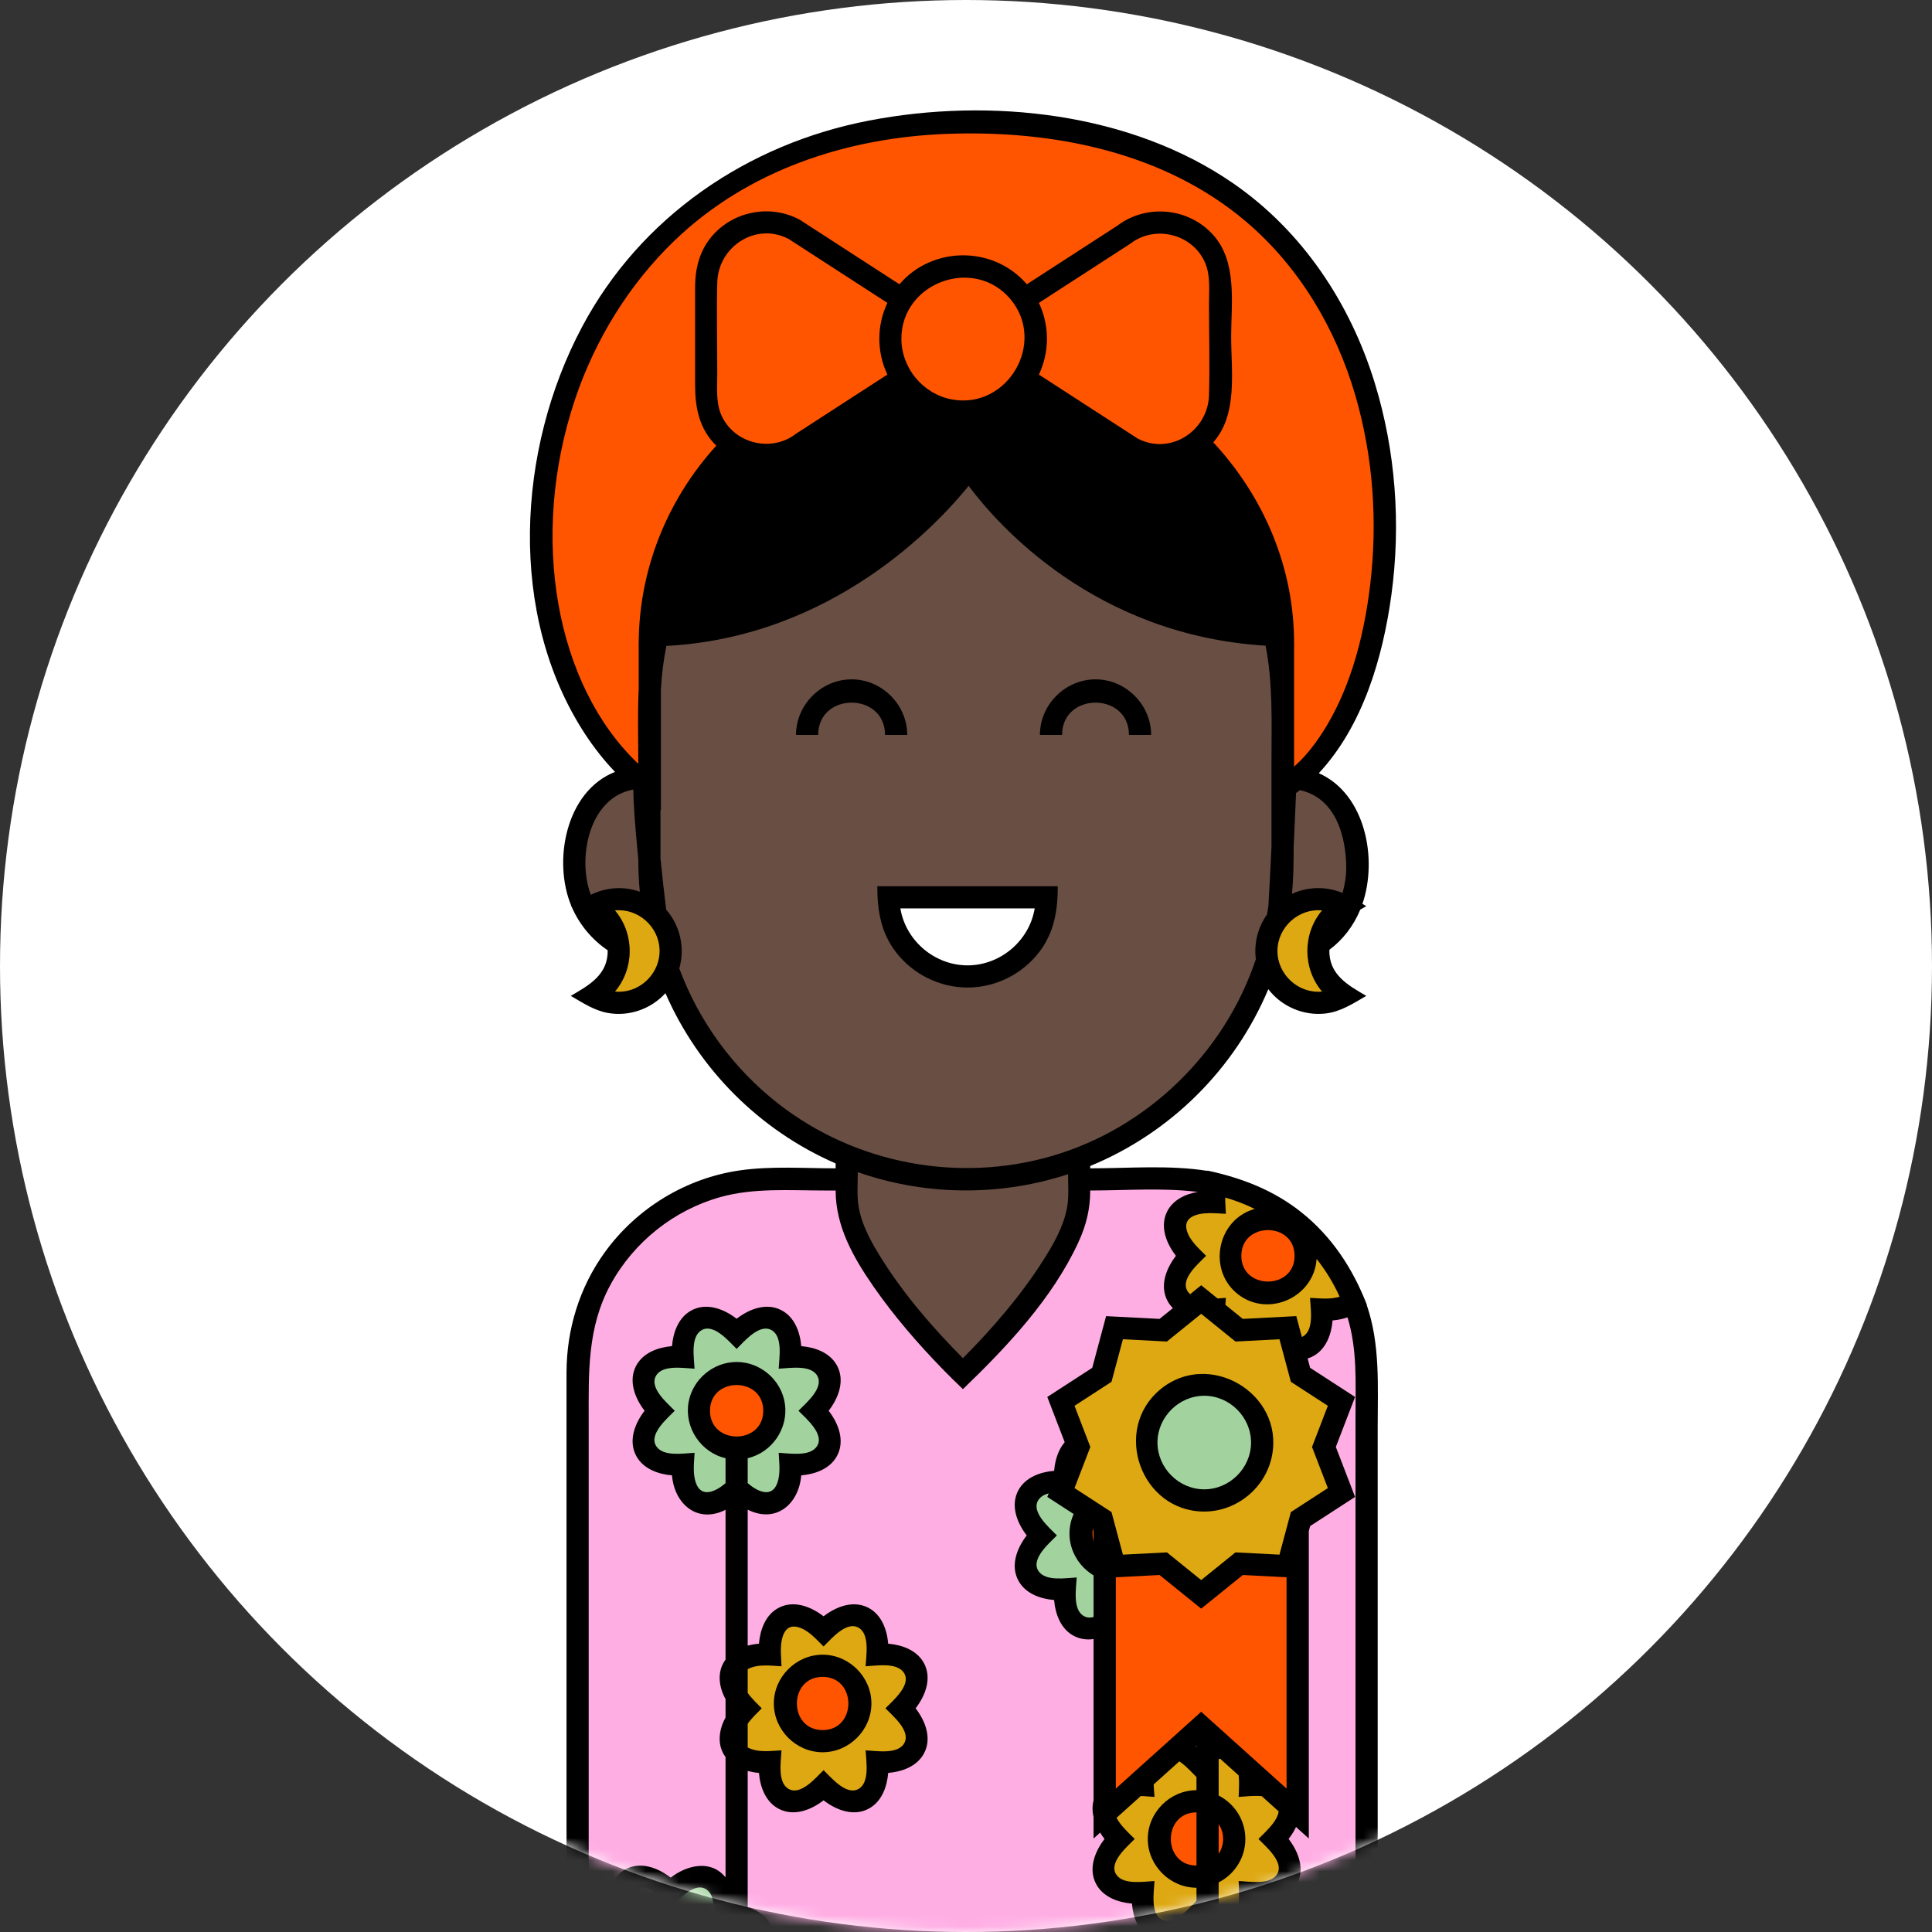 <?xml version="1.0" encoding="UTF-8"?>
<svg width="175px" height="175px" viewBox="0 0 175 175" version="1.1" xmlns="http://www.w3.org/2000/svg" xmlns:xlink="http://www.w3.org/1999/xlink">
    <rect x="0" y="0" width="175" height="175" fill="#333333" stroke="none"/>
    <!-- Generator: sketchtool 50.2 (55047) - http://www.bohemiancoding.com/sketch -->
    <title>0C2F0620-4E52-4DD8-9B2D-600ADD98F178</title>
    <desc>Created with sketchtool.</desc>
    <defs>
        <circle id="path-1" cx="87.5" cy="87.5" r="87.5"></circle>
    </defs>
    <g id="Symbols" stroke="none" stroke-width="1" fill="none" fill-rule="evenodd">
        <g id="characters" transform="translate(-465, -330)">
            <g id="PLAYER-/-fatima_win" transform="translate(465, 330)">
                <mask id="mask-2" fill="white">
                    <use xlink:href="#path-1"></use>
                </mask>
                <use id="Mask" fill="#FFFFFF" xlink:href="#path-1"></use>
                <g id="fatima_win" mask="url(#mask-2)">
                    <g transform="translate(48, 10)">
                        <path d="M68.405,60.24 C68.387,60.2 68.118,53.646 68.118,53.646 C68.118,51.475 67.869,49.364 67.412,47.332 C48.796,46.563 39.718,32.126 39.718,32.126 C39.718,32.126 29.477,46.789 11.468,47.345 C11.013,49.374 10.765,51.481 10.765,53.646 C10.765,53.646 10.159,60.195 10.394,60.24 C6.993,60.24 4.841,62.709 4.224,65.886 C3.511,69.549 4.611,73.344 7.954,75.327 C7.755,73.858 6.878,72.607 5.647,71.895 C7.384,70.889 9.617,71.12 11.115,72.451 C12.69,82.506 19.494,90.821 28.656,94.543 C28.65,94.541 28.644,94.539 28.639,94.537 C28.639,95.779 28.613,97.023 28.639,98.265 C28.671,99.859 29.282,101.36 30.014,102.756 C31.836,106.23 34.46,109.306 37.125,112.159 C37.79,112.871 38.465,113.575 39.165,114.253 C40.959,112.513 42.645,110.646 44.226,108.71 C46.461,105.973 49.305,102.504 49.663,98.843 C49.794,97.499 49.691,96.111 49.691,94.762 C59.255,91.1 66.356,82.463 67.83,72.018 C67.81,72.328 67.791,72.628 67.771,72.917 C69.225,71.21 71.753,70.768 73.697,71.895 C72.477,72.601 71.604,73.838 71.397,75.291 C76.801,71.711 76.001,60.24 68.405,60.24" id="Fill-97" fill="#684E43"></path>
                        <path d="M58.845,96.4 L50.118,96.4 C50.118,97.586 50.16,98.733 49.832,99.887 C49.373,101.504 48.528,103.006 47.625,104.414 C45.79,107.278 43.55,109.893 41.211,112.357 C40.681,112.915 40.144,113.468 39.591,114.004 C38.097,112.555 36.683,111.012 35.335,109.426 C33.073,106.764 30.712,103.814 29.54,100.479 C29.063,99.12 29.066,97.817 29.066,96.4 C26.581,96.4 24.091,96.348 21.608,96.405 C16.717,96.517 12.031,98.738 8.848,102.453 C6.14,105.613 4.711,109.634 4.689,113.783 C4.683,114.948 4.689,116.112 4.689,117.277 L4.689,134.924 L4.689,155.947 L4.689,167.667 L4.689,167.845 L76.156,167.845 L76.156,159.734 L76.156,141.711 L76.156,123.241 C76.156,120.091 76.172,116.941 76.156,113.791 C76.116,105.586 70.294,98.303 62.178,96.72 C61.081,96.506 59.962,96.4 58.845,96.4" id="Fill-98" fill="#FFAEE4"></path>
                        <path d="M71.648,75.627 C71.648,73.889 72.594,72.376 73.998,71.564 C70.914,69.778 66.948,72.08 66.949,75.627 C66.949,79.173 70.914,81.476 73.998,79.691 C72.594,78.878 71.648,77.365 71.648,75.627" id="Fill-99" fill="#DDA812"></path>
                        <path d="M8.375,75.627 C8.375,73.889 7.429,72.376 6.025,71.564 C9.109,69.778 13.074,72.08 13.074,75.627 C13.074,79.173 9.109,81.476 6.025,79.691 C7.429,78.878 8.375,77.365 8.375,75.627" id="Fill-100" fill="#DDA812"></path>
                        <path d="M40.029,0.669 C-0.917,0.669 -7.242,47.144 11.124,60.968 L11.124,51.71 C11.124,47.488 11.126,43.394 12.582,39.342 C13.86,35.788 15.947,32.549 18.595,29.86 C20.409,31.091 22.935,31.236 24.954,29.688 L33.972,23.849 C36.532,27.793 42.478,27.794 45.039,23.85 L54.804,30.172 C56.858,31.269 59.152,30.892 60.752,29.614 C65.593,34.404 68.441,40.886 68.477,47.71 C68.495,50.825 68.477,53.94 68.477,57.054 L68.477,60.968 C82.035,53.413 86.372,0.669 40.029,0.669" id="Fill-101" fill="#FF5500"></path>
                        <path d="M19.135,120.93 C17.275,120.93 15.719,119.374 15.719,117.515 C15.719,115.656 17.275,114.101 19.135,114.101 C20.996,114.101 22.55,115.656 22.55,117.515 C22.55,119.374 20.995,120.93 19.135,120.93 M24.001,112.65 C24.178,109.006 21.782,107.933 19.135,110.512 C16.488,107.933 14.092,109.006 14.269,112.65 C10.623,112.474 9.551,114.869 12.13,117.515 C9.551,120.161 10.623,122.557 14.269,122.38 C14.092,126.024 16.488,127.096 19.135,124.518 C21.782,127.096 24.178,126.024 24.001,122.38 C27.646,122.557 28.719,120.161 26.14,117.515 C28.719,114.869 27.646,112.474 24.001,112.65" id="Fill-102" fill="#A2D39F"></path>
                        <path d="M22.228,117.194 C22.228,119.054 20.673,120.609 18.813,120.609 C16.954,120.609 15.398,119.054 15.398,117.194 C15.398,115.334 16.954,113.78 18.813,113.78 C20.673,113.78 22.228,115.334 22.228,117.194" id="Fill-103" fill="#FF5500"></path>
                        <path d="M27.169,147.701 C25.309,147.701 23.753,146.146 23.753,144.287 C23.753,142.427 25.309,140.872 27.169,140.872 C29.03,140.872 30.585,142.427 30.585,144.287 C30.585,146.146 29.03,147.701 27.169,147.701 M32.036,139.422 C32.212,135.778 29.816,134.705 27.169,137.284 C24.523,134.705 22.126,135.778 22.302,139.422 C18.657,139.245 17.585,141.641 20.163,144.287 C17.585,146.933 18.657,149.328 22.302,149.151 C22.126,152.795 24.523,153.868 27.169,151.289 C29.816,153.868 32.212,152.795 32.036,149.151 C35.681,149.328 36.753,146.933 34.175,144.287 C36.753,141.641 35.681,139.245 32.036,139.422" id="Fill-104" fill="#DDA812"></path>
                        <path d="M60.643,159.748 C58.783,159.748 57.227,158.193 57.227,156.334 C57.227,154.475 58.783,152.92 60.643,152.92 C62.504,152.92 64.059,154.474 64.059,156.334 C64.059,158.193 62.504,159.748 60.643,159.748 M65.51,151.469 C65.686,147.825 63.29,146.752 60.643,149.331 C57.997,146.752 55.601,147.825 55.777,151.469 C52.131,151.293 51.059,153.688 53.638,156.334 C51.059,158.98 52.131,161.376 55.777,161.199 C55.601,164.843 57.997,165.915 60.643,163.337 C63.29,165.915 65.686,164.843 65.51,161.199 C69.155,161.376 70.228,158.98 67.649,156.334 C70.228,153.688 69.155,151.293 65.51,151.469" id="Fill-105" fill="#DDA812"></path>
                        <path d="M30.263,144.635 C30.263,146.494 28.707,148.049 26.847,148.049 C24.988,148.049 23.432,146.494 23.432,144.635 C23.432,142.775 24.987,141.22 26.847,141.22 C28.707,141.22 30.263,142.775 30.263,144.635" id="Fill-106" fill="#FF5500"></path>
                        <path d="M26.513,141.89 C23.404,141.89 23.404,146.711 26.513,146.711 C29.622,146.711 29.623,141.89 26.513,141.89 M26.513,148.719 C24.108,148.719 22.093,146.704 22.093,144.301 C22.093,141.896 24.108,139.882 26.513,139.882 C28.919,139.882 30.933,141.895 30.933,144.301 C30.933,146.705 28.919,148.719 26.513,148.719" id="Fill-107" fill="#000000"></path>
                        <path d="M63.738,156.013 C63.738,157.873 62.182,159.428 60.322,159.428 C58.463,159.428 56.907,157.873 56.907,156.013 C56.907,154.153 58.463,152.598 60.322,152.598 C62.182,152.598 63.738,154.153 63.738,156.013" id="Fill-108" fill="#FF5500"></path>
                        <path d="M53.279,132.308 C51.419,132.308 49.863,130.752 49.863,128.893 C49.863,127.034 51.419,125.479 53.279,125.479 C55.14,125.479 56.695,127.034 56.695,128.893 C56.695,130.752 55.14,132.308 53.279,132.308 M58.146,124.028 C58.322,120.384 55.926,119.311 53.279,121.89 C50.633,119.311 48.237,120.384 48.413,124.028 C44.767,123.852 43.695,126.247 46.274,128.893 C43.695,131.539 44.767,133.935 48.413,133.758 C48.237,137.402 50.633,138.474 53.279,135.896 C55.926,138.474 58.322,137.402 58.146,133.758 C61.791,133.935 62.864,131.539 60.285,128.893 C62.864,126.247 61.791,123.852 58.146,124.028" id="Fill-109" fill="#A2D39F"></path>
                        <path d="M57.043,128.572 C57.043,130.432 55.487,131.987 53.627,131.987 C51.768,131.987 50.212,130.432 50.212,128.572 C50.212,126.712 51.767,125.157 53.627,125.157 C55.487,125.157 57.043,126.712 57.043,128.572" id="Fill-110" fill="#FF5500"></path>
                        <path d="M53.293,126.496 C50.184,126.496 50.184,131.317 53.293,131.316 C56.401,131.316 56.401,126.496 53.293,126.496 M53.293,133.324 C50.888,133.324 48.873,131.311 48.873,128.907 C48.873,126.502 50.887,124.488 53.293,124.488 C55.699,124.488 57.712,126.502 57.712,128.907 C57.712,131.311 55.699,133.324 53.293,133.324" id="Fill-111" fill="#000000"></path>
                        <path d="M70.433,103.808 C70.433,105.668 68.877,107.223 67.017,107.223 C65.158,107.223 63.602,105.668 63.602,103.808 C63.602,101.948 65.158,100.394 67.017,100.394 C68.877,100.394 70.433,101.948 70.433,103.808" id="Fill-112" fill="#FF5500"></path>
                        <path d="M20.115,168.381 C22.694,165.736 21.621,163.34 17.976,163.516 C18.152,159.872 15.756,158.8 13.109,161.378 C10.462,158.8 8.066,159.872 8.244,163.516 C4.598,163.34 3.525,165.736 6.104,168.381 L20.115,168.381 Z" id="Fill-113" fill="#A2D39F"></path>
                        <path d="M12.788,164.646 C10.902,164.646 9.373,166.174 9.373,168.06 L16.204,168.06 C16.204,166.174 14.674,164.646 12.788,164.646" id="Fill-114" fill="#FF5500"></path>
                        <path d="M67.338,106.995 C65.477,106.995 63.922,105.439 63.922,103.58 C63.922,101.722 65.477,100.166 67.338,100.166 C69.199,100.166 70.754,101.721 70.754,103.58 C70.754,105.439 69.198,106.995 67.338,106.995 M75.107,107.723 C73.027,102.352 68.347,98.278 62.608,97.047 C62.493,97.522 62.441,98.077 62.471,98.716 C58.827,98.539 57.754,100.934 60.333,103.58 C57.754,106.227 58.827,108.622 62.471,108.445 C62.295,112.09 64.691,113.162 67.338,110.584 C69.984,113.162 72.38,112.09 72.204,108.445 C73.533,108.51 74.514,108.23 75.107,107.723" id="Fill-115" fill="#DDA812"></path>
                        <path d="M60.993,29.859 C59.394,31.138 57.099,31.514 55.045,30.417 L45.28,24.095 C42.72,28.039 36.773,28.039 34.213,24.094 L25.195,29.933 C23.179,31.479 20.656,31.338 18.844,30.112 C14.336,34.692 11.535,40.734 11.381,47.382 C29.797,47.168 40.282,32.138 40.282,32.138 C40.282,32.138 49.591,46.966 68.703,47.376 C68.545,40.609 65.646,34.467 60.993,29.859" id="Fill-116" fill="#000000"></path>
                        <path d="M62.386,157.916 L62.386,155.23 C62.926,156.031 62.926,157.114 62.386,157.916 Z M64.804,156.573 C64.804,154.858 63.819,153.37 62.386,152.639 L62.386,149.345 C64.502,148.367 64.254,151.541 64.194,152.765 C65.18,152.716 67.019,152.386 67.66,153.354 C68.38,154.444 66.669,155.874 65.988,156.573 C66.668,157.271 68.379,158.703 67.66,159.792 C67.019,160.761 65.18,160.429 64.194,160.382 C64.254,161.604 64.51,164.78 62.386,163.8 L62.386,160.507 C63.819,159.776 64.804,158.289 64.804,156.573 Z M74.782,167.272 L62.386,167.272 L62.386,165.906 C64.685,166.428 66.067,164.488 66.239,162.425 C67.486,162.321 68.824,161.846 69.462,160.692 C70.225,159.316 69.613,157.723 68.721,156.573 C69.614,155.422 70.226,153.831 69.462,152.453 C68.824,151.301 67.486,150.824 66.239,150.721 C66.067,148.664 64.69,146.714 62.386,147.236 L62.386,133.229 C62.922,132.294 62.824,131.203 62.386,130.248 L62.386,127.909 C62.824,126.953 62.922,125.863 62.386,124.928 L62.386,121.2 L60.377,121.2 L60.377,123.446 C60.015,123.337 59.62,123.262 59.191,123.226 C59.083,121.938 58.577,120.563 57.354,119.951 C55.99,119.269 54.458,119.876 53.336,120.744 C52.185,119.853 50.595,119.24 49.216,120.003 C48.063,120.641 47.587,121.979 47.482,123.226 C46.235,123.329 44.898,123.806 44.259,124.959 C43.497,126.334 44.108,127.927 45,129.078 C44.108,130.23 43.496,131.821 44.259,133.197 C44.897,134.35 46.236,134.827 47.482,134.931 C47.59,136.219 48.096,137.593 49.319,138.205 C50.684,138.888 52.215,138.282 53.336,137.412 C54.489,138.304 56.077,138.917 57.457,138.154 C58.61,137.516 59.087,136.178 59.191,134.93 C59.619,134.895 60.015,134.82 60.377,134.711 L60.377,148.234 C59.227,147.345 57.64,146.736 56.264,147.498 C55.111,148.136 54.635,149.474 54.531,150.721 C53.283,150.824 51.946,151.3 51.307,152.453 C50.545,153.83 51.157,155.422 52.048,156.573 C51.157,157.724 50.545,159.315 51.307,160.692 C51.945,161.845 53.284,162.321 54.531,162.425 C54.635,163.673 55.111,165.01 56.264,165.649 C57.638,166.408 59.228,165.8 60.377,164.912 L60.377,167.272 L21.79,167.272 C22.707,165.31 21.795,163.342 19.727,162.754 L19.727,150.415 C20.045,150.498 20.381,150.56 20.745,150.591 C20.852,151.879 21.359,153.253 22.581,153.864 C23.946,154.548 25.477,153.942 26.599,153.072 C27.751,153.964 29.339,154.577 30.719,153.813 C31.873,153.176 32.35,151.837 32.453,150.591 C33.7,150.486 35.038,150.011 35.677,148.857 C36.438,147.482 35.827,145.888 34.935,144.739 C35.827,143.587 36.44,141.996 35.677,140.618 C35.039,139.466 33.7,138.989 32.453,138.886 C32.346,137.598 31.839,136.223 30.617,135.611 C29.253,134.929 27.721,135.536 26.599,136.404 C25.447,135.512 23.857,134.9 22.479,135.663 C21.325,136.301 20.849,137.639 20.745,138.886 C20.381,138.916 20.045,138.977 19.727,139.06 L19.727,126.744 C22.287,128.03 24.36,126.246 24.577,123.637 C25.825,123.534 27.163,123.058 27.801,121.904 C28.563,120.529 27.951,118.936 27.06,117.786 C27.952,116.634 28.564,115.043 27.801,113.667 C27.163,112.514 25.825,112.037 24.577,111.933 C24.47,110.645 23.963,109.27 22.741,108.658 C21.377,107.976 19.845,108.583 18.723,109.451 C17.572,108.559 15.981,107.948 14.603,108.71 C13.449,109.348 12.973,110.686 12.869,111.933 C11.622,112.037 10.284,112.513 9.645,113.666 C8.884,115.041 9.496,116.635 10.387,117.786 C9.495,118.937 8.883,120.528 9.645,121.905 C10.284,123.058 11.622,123.534 12.869,123.637 C13.085,126.228 15.157,128.046 17.719,126.759 L17.719,140.323 C16.922,141.408 17.102,142.779 17.719,143.904 L17.719,145.572 C17.102,146.697 16.922,148.067 17.719,149.153 L17.719,160.053 C16.396,158.407 14.217,158.94 12.752,160.074 C11.601,159.183 10.01,158.571 8.632,159.332 C7.478,159.97 7.002,161.309 6.898,162.556 C6.311,162.605 5.784,162.726 5.324,162.911 L5.324,154.101 L5.324,135.536 L5.324,118.66 C5.324,114.386 5.168,110.265 7.31,106.346 C9.414,102.495 13.067,99.585 17.3,98.418 C20.318,97.586 23.54,97.835 26.638,97.835 L27.692,97.835 C27.692,101.096 29.313,103.931 31.131,106.549 C32.995,109.233 35.152,111.719 37.428,114.06 C38.014,114.662 38.616,115.246 39.222,115.829 C43.232,111.969 47.333,107.612 49.685,102.516 C50.388,100.994 50.752,99.506 50.752,97.835 C53.962,97.835 57.301,97.568 60.494,97.964 C59.337,98.153 58.175,98.721 57.671,99.838 C57.065,101.18 57.672,102.664 58.515,103.752 C57.623,104.903 57.011,106.494 57.773,107.871 C58.412,109.024 59.75,109.5 60.997,109.604 C61.105,110.893 61.612,112.266 62.834,112.878 C64.198,113.562 65.729,112.955 66.851,112.085 C68.004,112.977 69.592,113.59 70.972,112.827 C72.125,112.19 72.602,110.852 72.705,109.604 C73.2,109.563 73.649,109.466 74.057,109.326 C74.949,112.208 74.782,115.205 74.782,118.178 L74.782,130.643 L74.782,160.328 L74.782,167.272 Z M60.377,127.425 C59.995,128.051 59.448,128.557 58.939,129.078 C59.448,129.6 59.994,130.106 60.377,130.732 L60.377,132.526 C59.492,133.166 58.174,132.937 57.147,132.887 C57.195,133.876 57.537,135.804 56.497,136.384 C55.394,137 54.039,135.364 53.336,134.679 C52.633,135.366 51.28,137 50.177,136.384 C49.137,135.805 49.479,133.877 49.527,132.887 C48.542,132.935 46.702,133.266 46.061,132.297 C45.342,131.208 47.053,129.777 47.733,129.078 C47.054,128.38 45.342,126.948 46.062,125.859 C46.702,124.892 48.543,125.222 49.527,125.27 C49.479,124.28 49.137,122.353 50.177,121.772 C51.279,121.156 52.634,122.792 53.336,123.477 C54.041,122.791 55.394,121.155 56.497,121.772 C57.536,122.353 57.195,124.28 57.147,125.27 C58.171,125.22 59.494,124.992 60.377,125.631 L60.377,127.425 Z M60.377,152.156 C57.975,152.158 55.965,154.172 55.965,156.573 C55.965,158.974 57.975,160.987 60.377,160.991 L60.377,162.181 C59.675,162.866 58.325,164.492 57.225,163.879 C56.185,163.299 56.527,161.37 56.575,160.382 C55.59,160.429 53.75,160.761 53.109,159.792 C52.39,158.703 54.1,157.272 54.782,156.573 C54.102,155.875 52.39,154.443 53.11,153.354 C53.751,152.387 55.591,152.716 56.575,152.765 C56.527,151.775 56.185,149.848 57.225,149.267 C58.325,148.652 59.676,150.281 60.377,150.964 L60.377,152.156 Z M60.377,158.982 C57.278,158.973 57.278,154.172 60.377,154.164 L60.377,158.982 Z M19.727,166.86 L19.727,164.922 C20.469,165.398 20.116,166.268 19.727,166.86 Z M22.735,139.825 C22.688,138.847 22.833,137.042 24.234,137.374 C25.191,137.6 25.923,138.478 26.599,139.137 C27.303,138.451 28.656,136.816 29.76,137.433 C30.798,138.013 30.457,139.94 30.408,140.93 C31.394,140.882 33.234,140.551 33.874,141.519 C34.593,142.608 32.884,144.039 32.203,144.739 C32.888,145.441 34.524,146.795 33.907,147.898 C33.327,148.935 31.399,148.594 30.408,148.546 C30.457,149.536 30.798,151.463 29.76,152.045 C28.656,152.66 27.302,151.024 26.599,150.34 C25.895,151.025 24.542,152.66 23.439,152.045 C22.399,151.464 22.741,149.536 22.789,148.546 C21.793,148.594 20.64,148.774 19.727,148.284 L19.727,146.131 C20.093,145.621 20.559,145.186 20.996,144.739 C20.559,144.291 20.092,143.854 19.727,143.345 L19.727,141.191 C20.64,140.701 21.794,140.881 22.789,140.93 L22.735,139.825 Z M16.312,117.786 C16.312,114.677 21.135,114.677 21.135,117.786 C21.135,120.894 16.312,120.894 16.312,117.786 Z M17.719,124.345 C16.84,125.102 15.52,125.743 15.024,124.294 C14.734,123.444 14.871,122.475 14.914,121.594 C13.928,121.642 12.089,121.973 11.449,121.004 C10.729,119.915 12.439,118.484 13.121,117.786 C12.435,117.081 10.798,115.729 11.416,114.626 C11.996,113.588 13.923,113.929 14.914,113.977 C14.866,112.987 14.524,111.06 15.563,110.48 C16.666,109.863 18.02,111.499 18.723,112.184 C19.427,111.498 20.78,109.862 21.884,110.48 C22.923,111.06 22.581,112.987 22.533,113.977 C23.523,113.929 25.451,113.587 26.032,114.626 C26.648,115.729 25.012,117.083 24.326,117.786 C25.007,118.484 26.719,119.916 25.998,121.004 C25.358,121.973 23.518,121.642 22.533,121.594 C22.576,122.476 22.713,123.444 22.423,124.294 C21.928,125.741 20.612,125.107 19.727,124.346 L19.727,122.084 C21.934,121.568 23.423,119.386 23.095,117.146 C22.782,115.005 20.888,113.367 18.723,113.367 C16.608,113.367 14.736,114.936 14.37,117.02 C13.97,119.297 15.467,121.558 17.719,122.084 L17.719,124.345 Z M17.719,167.272 L17.019,167.272 C15.88,163.005 9.624,163.004 8.486,167.272 L6.081,167.272 C5.31,166.324 4.908,165.084 6.356,164.673 C7.186,164.438 8.093,164.558 8.942,164.599 C8.895,163.611 8.553,161.682 9.592,161.102 C10.695,160.486 12.049,162.121 12.752,162.807 C13.456,162.12 14.81,160.486 15.913,161.102 C16.952,161.682 16.61,163.61 16.562,164.599 C16.948,164.58 17.333,164.56 17.719,164.545 L17.719,167.272 Z M10.632,167.272 C11.528,165.609 13.976,165.608 14.872,167.272 L10.632,167.272 Z M30.814,96.537 C36.627,98.321 42.967,98.254 48.744,96.359 C48.744,97.396 48.839,98.48 48.633,99.502 C48.296,101.178 47.395,102.745 46.489,104.171 C44.445,107.387 41.901,110.324 39.222,113.026 C36.514,110.297 33.939,107.325 31.888,104.067 C30.98,102.625 30.071,101.029 29.778,99.327 C29.6,98.301 29.7,97.209 29.7,96.173 C30.069,96.302 30.44,96.422 30.814,96.537 Z M13.529,77.718 C14.064,75.868 13.61,73.843 12.341,72.394 C12.165,70.987 11.985,69.346 11.826,67.743 L11.826,63.368 L11.863,63.396 L11.863,52.455 C11.934,51.111 12.104,49.795 12.358,48.508 C27.44,47.707 36.933,37.485 39.74,34.009 C42.343,37.498 51.131,47.534 66.636,48.486 C67.314,51.919 67.171,55.408 67.171,58.886 L67.171,66.711 C67.089,68.472 66.992,70.406 66.889,72.079 C66.853,72.331 66.811,72.582 66.769,72.832 C65.93,74.004 65.569,75.453 65.755,76.881 C62.93,85.364 55.927,92.179 47.332,94.695 C38.837,97.182 29.486,95.424 22.501,89.974 C18.451,86.814 15.31,82.537 13.529,77.718 Z M8.053,79.834 C7.938,79.834 7.821,79.829 7.706,79.817 C9.482,77.716 9.482,74.566 7.706,72.464 C9.794,72.262 11.673,73.924 11.744,76.014 C11.814,78.071 10.115,79.834 8.053,79.834 Z M5.516,71.052 C4.268,67.756 5.336,62.239 9.362,61.519 C9.374,62.618 9.493,64.506 9.817,67.824 C9.815,68.808 9.863,69.79 9.952,70.771 C8.495,70.254 6.898,70.362 5.516,71.052 Z M46.103,17.436 L54.338,12.104 L54.404,12.058 C56.677,10.315 60.13,11.226 61.198,13.901 C61.641,15.012 61.51,16.31 61.51,17.486 C61.51,20.252 61.587,23.031 61.51,25.796 C61.421,29.026 58.016,31.272 55.047,29.721 L46.103,23.929 C47.075,21.883 47.075,19.482 46.103,17.436 Z M33.648,20.683 C33.648,15.573 40.243,13.187 43.524,17.095 C46.826,21.027 43.253,27.123 38.209,26.178 C35.6,25.689 33.648,23.334 33.648,20.683 Z M17.261,33.01 C17.662,32.508 18.085,32.024 18.523,31.553 C20.679,32.642 23.345,32.381 25.266,30.926 L33.465,25.617 C36.442,29.107 42.041,29.106 45.015,25.618 L53.993,31.431 L54.065,31.474 C56.031,32.522 58.429,32.47 60.349,31.341 C64.257,35.455 66.754,40.822 67.143,46.504 C57.086,45.983 47.453,40.808 41.357,32.796 C40.795,32.057 40.313,31.279 39.818,30.493 C35.629,36.495 29.659,41.334 22.869,44.1 C19.389,45.517 15.682,46.352 11.926,46.519 C12.262,41.595 14.181,36.856 17.261,33.01 Z M32.379,23.929 L24.142,29.261 L24.076,29.307 C21.805,31.05 18.351,30.138 17.284,27.464 C16.84,26.352 16.971,25.055 16.971,23.879 C16.971,21.112 16.895,18.334 16.971,15.568 C17.061,12.338 20.466,10.093 23.434,11.643 L32.379,17.435 C31.407,19.481 31.406,21.882 32.379,23.929 Z M4.071,26.218 C5.881,20.809 8.96,15.78 13.073,11.817 C19.717,5.416 28.679,2.464 37.783,2.125 C47.336,1.771 57.414,3.744 64.866,10.073 C69.689,14.17 73,19.77 74.764,25.81 C76.377,31.336 76.793,37.228 76.114,42.938 C75.521,47.921 74.137,53.204 71.131,57.312 C70.566,58.083 69.935,58.81 69.216,59.44 L69.216,48.573 L69.224,48.573 L69.216,48.233 C69.223,41.439 66.497,35.01 61.897,30.064 C64.145,27.542 63.518,23.623 63.518,20.499 C63.518,17.424 64.102,13.693 61.846,11.231 C59.63,8.809 55.833,8.457 53.215,10.439 L45.011,15.751 C42.015,12.253 36.467,12.252 33.471,15.75 L24.489,9.934 L24.416,9.891 C21.845,8.52 18.605,9.08 16.636,11.226 C15.407,12.565 14.963,14.233 14.963,16.009 L14.963,24.92 C14.963,26.966 15.35,28.869 16.881,30.371 C12.426,35.266 9.888,41.591 9.854,48.221 L9.846,48.568 L9.854,48.567 L9.854,52.398 C9.744,54.655 9.817,56.928 9.817,59.188 C2.346,52.111 -0.095,38.676 4.071,26.218 Z M73.941,68.579 C73.941,69.395 73.817,70.166 73.602,70.884 C72.138,70.271 70.467,70.301 69.027,70.965 C69.163,69.555 69.179,68.149 69.179,66.734 C69.256,65.1 69.326,63.465 69.396,61.831 C69.515,61.75 69.631,61.659 69.749,61.572 C73.605,62.421 73.941,67.057 73.941,68.579 Z M71.751,79.817 C69.617,80.023 67.71,78.281 67.71,76.141 C67.71,74 69.616,72.258 71.751,72.464 C69.976,74.566 69.976,77.716 71.751,79.817 Z M61.937,99.89 L63.041,99.944 C63.017,99.454 62.976,98.962 62.981,98.473 C63.9,98.737 64.794,99.081 65.652,99.504 C62.204,100.478 61.339,105.112 64.186,107.272 C66.939,109.36 71.039,107.478 71.257,104.032 C72.09,105.083 72.791,106.232 73.343,107.454 C72.485,107.723 71.545,107.603 70.661,107.56 C70.71,108.549 71.051,110.478 70.012,111.058 C68.908,111.673 67.554,110.038 66.851,109.353 C66.148,110.039 64.795,111.673 63.691,111.058 C62.652,110.478 62.994,108.549 63.041,107.56 C62.052,107.608 60.124,107.951 59.543,106.912 C58.927,105.809 60.563,104.455 61.248,103.752 C60.59,103.076 59.711,102.343 59.484,101.389 C59.154,99.989 60.957,99.844 61.937,99.89 Z M69.262,103.752 C69.262,106.86 64.44,106.86 64.44,103.752 C64.44,100.644 69.262,100.644 69.262,103.752 Z M75.815,108.197 C74.538,104.906 72.641,102.001 69.854,99.789 C67.348,97.801 64.472,96.695 61.374,96.032 L61.368,96.058 C57.915,95.507 54.237,95.827 50.752,95.827 L50.752,95.614 C58.017,92.625 63.845,86.839 66.882,79.6 C68.095,81.182 70.084,82.032 72.067,81.802 C73.451,81.642 74.584,80.885 75.758,80.205 C74.085,79.235 72.348,78.267 72.416,76.032 C73.637,75.122 74.602,73.873 75.213,72.392 L75.758,72.076 L75.408,71.873 C76.799,67.842 75.709,61.928 71.457,60.036 C75.445,55.76 77.257,49.559 78.03,43.898 C78.904,37.498 78.422,30.857 76.521,24.678 C74.303,17.466 69.98,10.951 63.732,6.626 C54.398,0.166 41.673,-1.185 30.73,0.919 C19.703,3.038 10.019,9.636 4.714,19.625 C-1.164,30.692 -2.059,45.678 4.978,56.462 C5.781,57.694 6.692,58.856 7.709,59.919 C3.242,61.672 2.058,68.008 3.747,72.049 L3.7,72.076 L3.775,72.12 C4.465,73.732 5.608,75.105 7.045,76.078 C7.083,78.284 5.359,79.244 3.7,80.205 C4.773,80.826 5.821,81.533 7.064,81.754 C8.981,82.095 10.97,81.4 12.275,79.96 C15.272,86.846 20.807,92.384 27.692,95.382 L27.692,95.827 C24.84,95.827 21.874,95.607 19.043,96.009 C14.15,96.704 9.676,99.43 6.782,103.43 C4.489,106.6 3.33,110.389 3.315,114.288 C3.311,115.56 3.315,116.83 3.315,118.102 L3.315,136.129 L3.315,157.306 L3.315,169.106 L3.315,169.28 L5.195,169.28 L5.323,169.412 L20.181,169.412 L20.309,169.28 L76.791,169.28 L76.791,149.293 L76.791,119.241 C76.791,115.531 77.026,111.779 75.8,108.209 L75.815,108.197 Z" id="Fill-117" fill="#000000"></path>
                        <path d="M47.144,71.614 C47.144,75.519 43.881,78.781 39.974,78.781 C36.068,78.781 32.805,75.519 32.805,71.614 L47.144,71.614 Z" id="Fill-118" fill="#FFFFFF"></path>
                        <path d="M33.556,72.283 C34.04,75.219 36.666,77.442 39.64,77.442 C42.613,77.442 45.239,75.219 45.723,72.283 L33.556,72.283 Z M39.64,79.45 C37.109,79.45 34.685,78.244 33.147,76.237 C31.779,74.451 31.466,72.457 31.466,70.276 L47.813,70.276 C47.813,72.455 47.499,74.451 46.131,76.237 C44.594,78.244 42.171,79.45 39.64,79.45 Z" id="Fill-119" fill="#000000"></path>
                        <path d="M34.176,56.571 L32.167,56.571 C32.167,52.67 26.11,52.668 26.11,56.571 L24.102,56.571 C24.102,53.83 26.397,51.535 29.139,51.535 C31.88,51.535 34.176,53.83 34.176,56.571" id="Fill-120" fill="#000000"></path>
                        <path d="M56.269,56.571 L54.26,56.571 C54.26,52.67 48.203,52.668 48.203,56.571 L46.195,56.571 C46.195,53.83 48.49,51.535 51.232,51.535 C53.973,51.535 56.269,53.83 56.269,56.571" id="Fill-121" fill="#000000"></path>
                        <path d="M60.91,126.351 C56.103,126.351 53.869,120.138 57.563,117.073 C61.239,114.022 66.89,117.314 66.076,122.008 C65.646,124.488 63.427,126.351 60.91,126.351 Z M73.616,116.981 L69.906,114.575 L68.762,110.305 L64.348,110.533 L60.91,107.756 L57.472,110.533 L53.058,110.305 L51.913,114.575 L48.203,116.981 L49.791,121.108 L48.203,125.235 L51.913,127.641 L53.058,131.911 L57.472,131.682 L60.91,134.46 L64.348,131.682 L68.762,131.911 L69.906,127.641 L73.616,125.235 L72.029,121.108 L73.616,116.981 Z" id="Fill-122" fill="#DDA812"></path>
                        <polygon id="Fill-123" fill="#FF5500" points="68.813 131.82 64.398 131.592 60.961 134.37 57.524 131.592 53.109 131.82 52.22 128.504 52.22 154.224 60.961 146.36 69.702 154.224 69.702 128.504"></polygon>
                        <path d="M66.03,120.978 C66.03,116.172 59.816,113.938 56.75,117.631 C53.697,121.306 56.991,126.955 61.686,126.142 C64.166,125.712 66.03,123.493 66.03,120.978" id="Fill-124" fill="#A2D39F"></path>
                        <path d="M61.082,116.429 C58.776,116.429 56.844,118.36 56.844,120.666 C56.844,122.971 58.776,124.902 61.082,124.902 C63.388,124.902 65.319,122.971 65.319,120.666 C65.319,118.359 63.388,116.429 61.082,116.429 M61.082,126.916 C55.34,126.916 52.695,119.496 57.108,115.846 C61.505,112.209 68.269,116.197 67.229,121.8 C66.686,124.725 64.058,126.916 61.082,126.916" id="Fill-125" fill="#000000"></path>
                        <path d="M72.276,124.791 L68.927,126.963 L67.893,130.82 L63.907,130.614 L60.803,133.122 L57.699,130.614 L53.713,130.82 L52.679,126.963 L49.33,124.791 L50.763,121.065 L49.33,117.337 L52.679,115.165 L53.713,111.309 L57.699,111.515 L60.803,109.006 L63.907,111.515 L67.893,111.309 L68.927,115.165 L72.276,117.337 L70.842,121.065 L72.276,124.791 Z M60.803,145.051 L53.069,152.01 L53.069,132.868 L57.032,132.664 L60.803,135.711 L64.573,132.664 L68.537,132.868 L68.537,152.01 L60.803,145.051 Z M74.742,116.537 L70.672,113.897 L69.417,109.215 L64.573,109.465 L60.803,106.417 L57.032,109.465 L52.19,109.215 L50.934,113.897 L46.864,116.537 L48.606,121.065 L46.864,125.591 L50.934,128.232 L51.055,128.683 L51.055,156.531 L60.803,147.76 L70.551,156.531 L70.551,128.683 L70.672,128.232 L74.742,125.591 L73,121.065 L74.742,116.537 Z" id="Fill-126" fill="#000000"></path>
                    </g>
                </g>
            </g>
        </g>
    </g>
</svg>